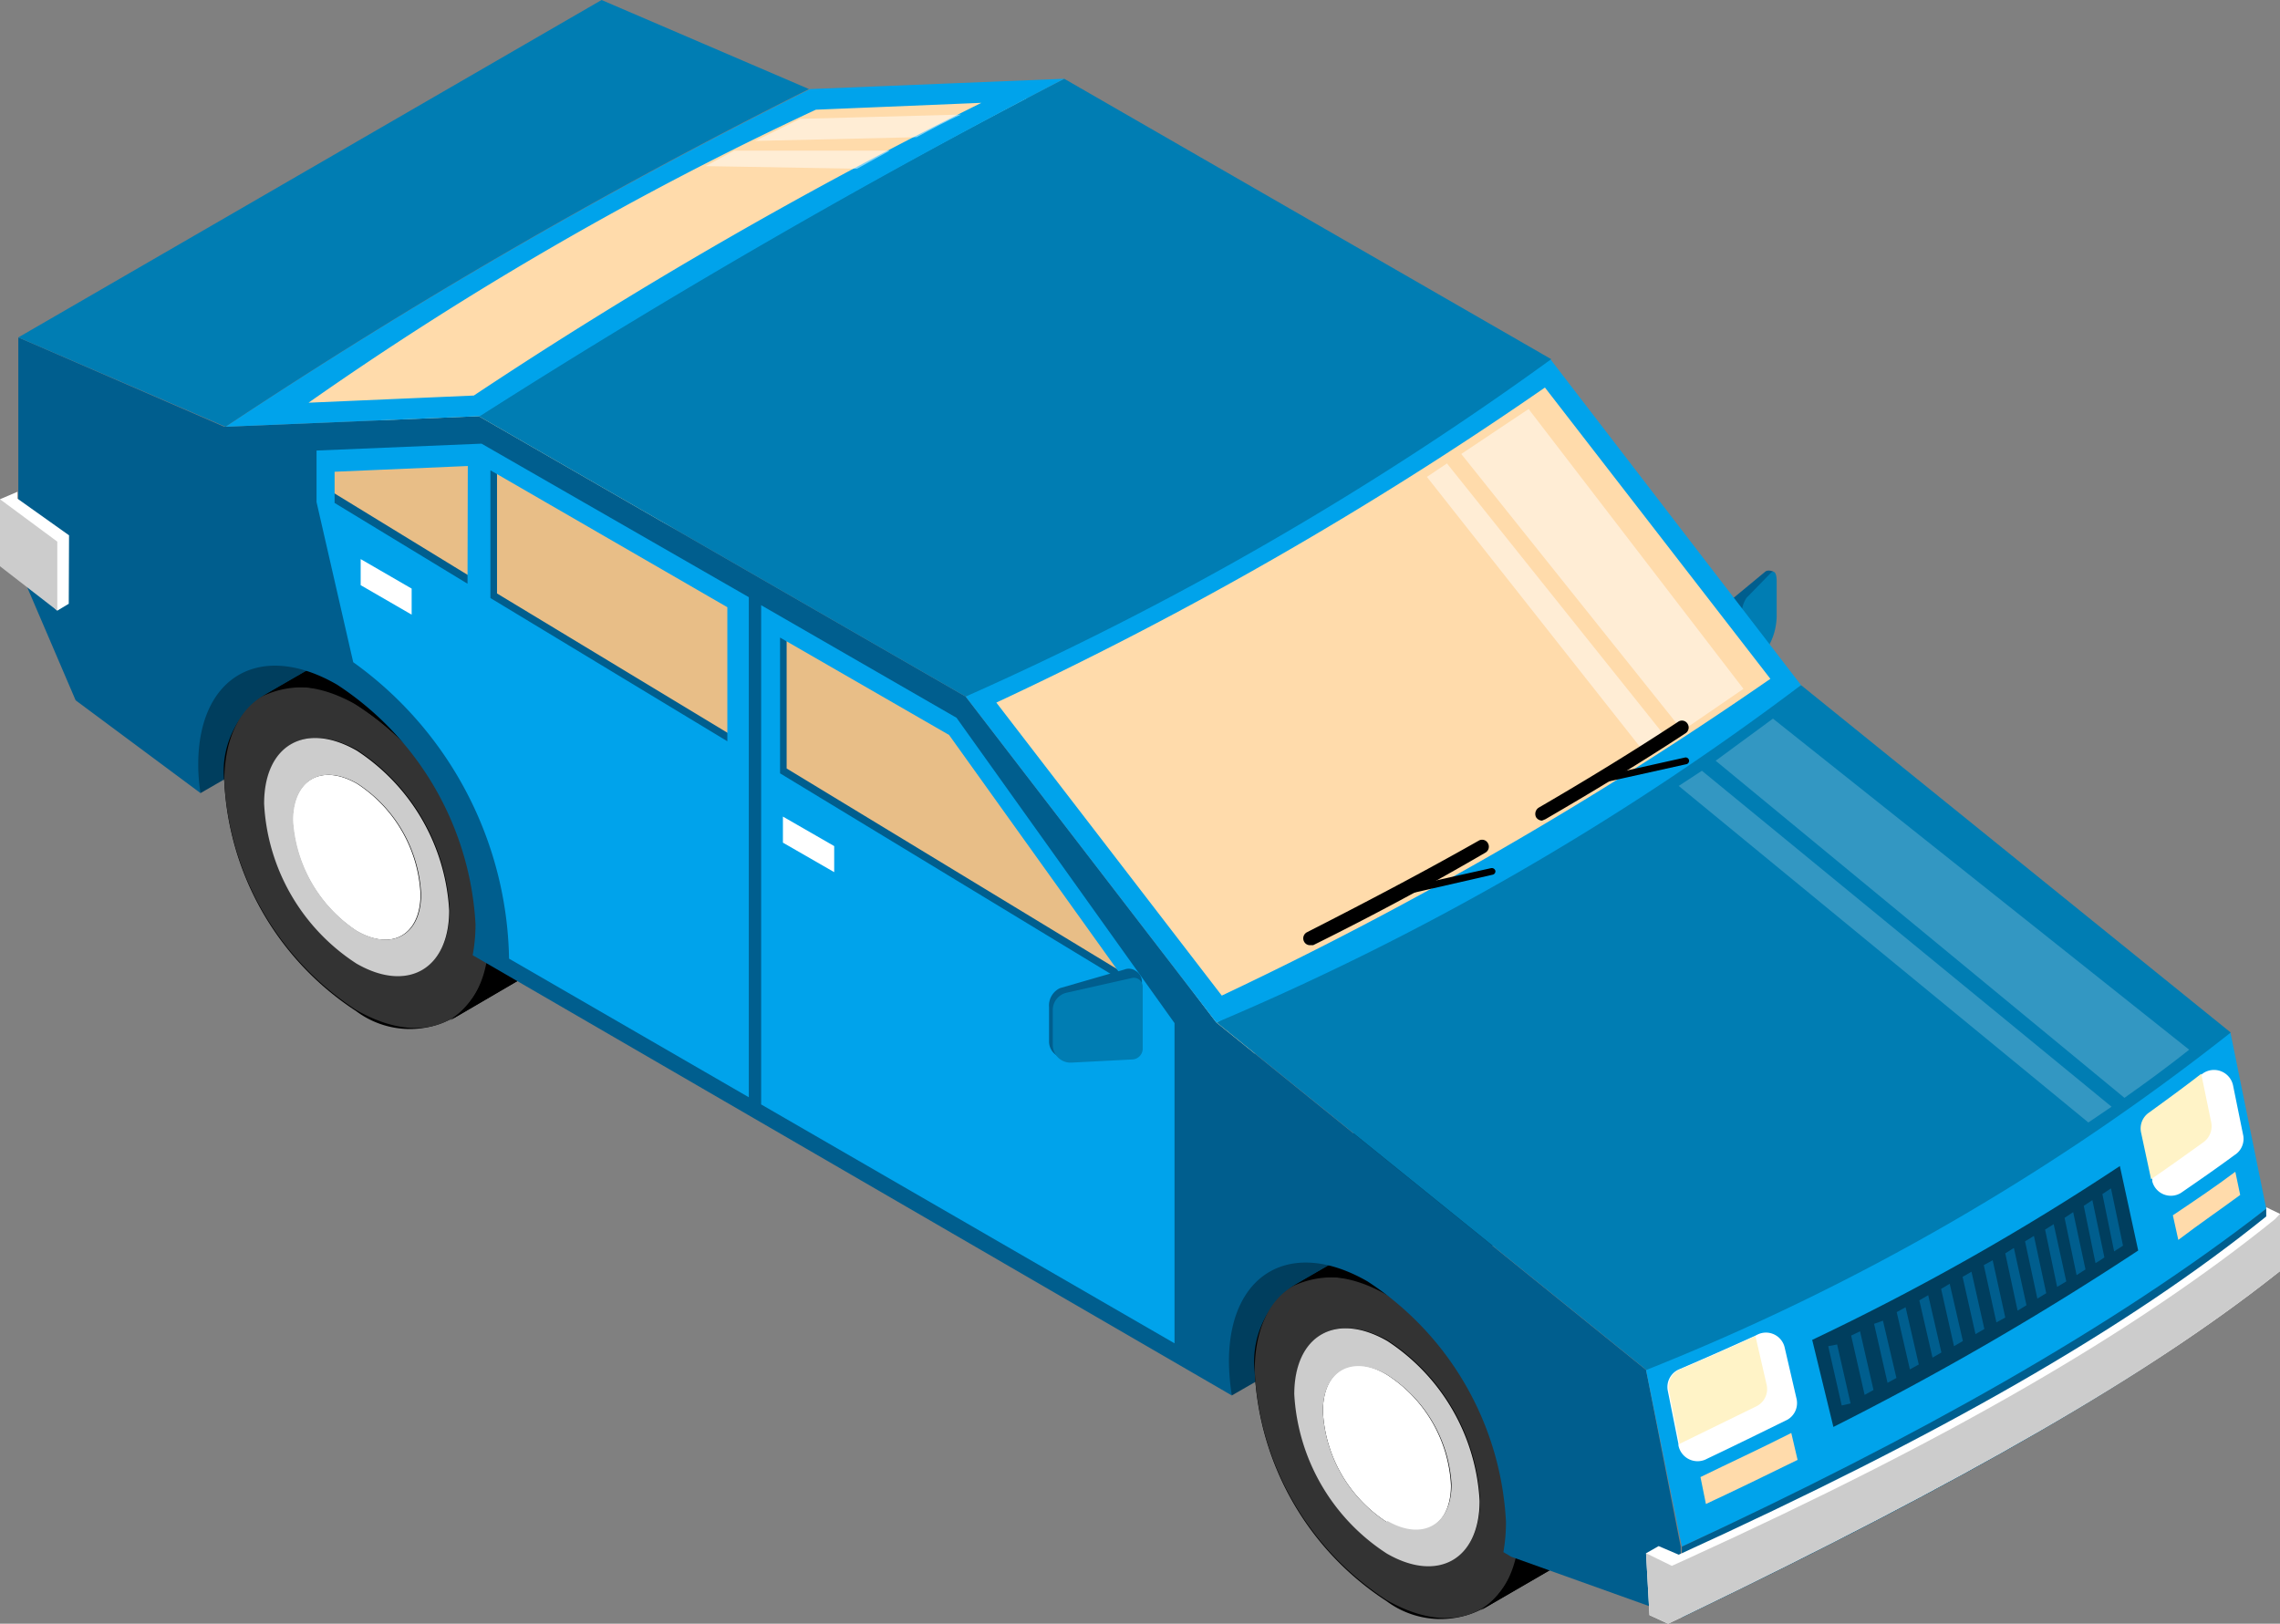 <svg xmlns="http://www.w3.org/2000/svg" width="79.59" height="56.69" viewBox="0 0 79.59 56.69"><rect x="0" y="0" width="79.59" height="56.69" fill="#808080" stroke="none"/><defs><style>.cls-1{fill:#005e8e;}.cls-2{fill:#007db3;}.cls-3{fill:#003e5e;}.cls-4{fill:#ffdbab;}.cls-5{fill:#e8be87;}.cls-6{fill:#333;}.cls-11,.cls-12,.cls-7{fill:#fff;}.cls-8{fill:#ccc;}.cls-9{fill:#00a3eb;}.cls-10{fill:#fff3c7;}.cls-11{opacity:0.2;}.cls-12{opacity:0.5;}</style></defs><g id="Layer_2" data-name="Layer 2"><g id="Layer_1-2" data-name="Layer 1"><path class="cls-1" d="M60.33,21.45v2.16c0,.21.4.2.57.2l.55-1.22a1.88,1.88,0,0,0,.36-1.07l0-1.22c0-.16.16-.31.1-.34s-.21-.07-.29,0l-1.1.91A.9.9,0,0,0,60.33,21.45Z"/><path class="cls-2" d="M60.8,21.45v2.16c0,.21.08.26.17.13l.75-1.15a2.21,2.21,0,0,0,.3-1.07V20.3c0-.3-.09-.42-.22-.28l-.83.85A1,1,0,0,0,60.8,21.45Z"/><path class="cls-3" d="M17.42,21.67,7,27.69c-.63-1-.19-4.08,0-6.71l10.43-6Z"/><path class="cls-3" d="M53.47,42.7,43,48.72c-.62-1-.19-4.09,0-6.71l10.43-6Z"/><path class="cls-4" d="M9.61,14.45a174.75,174.75,0,0,1,18.67-11l7.15-.24,18.69,9.83,8.4,11.05L43.42,37.05l-10-13.67-17-8.48Z"/><polygon class="cls-5" points="9.17 17.47 9.61 15.63 16.75 15.63 33.71 24.9 41.06 36.05 9.17 17.47"/><path d="M50.94,43.77a3.26,3.26,0,0,0-3.29-.32L45.14,44.9a3.23,3.23,0,0,0-1.34,3,10.13,10.13,0,0,0,4.6,8,3.16,3.16,0,0,0,3.44.22l-.15.1,2.5-1.45a3.23,3.23,0,0,0,1.35-3A10.13,10.13,0,0,0,50.94,43.77Z"/><path class="cls-6" d="M48.43,45.22a10.17,10.17,0,0,1,4.61,8c0,2.93-2.09,4.11-4.64,2.64a10.13,10.13,0,0,1-4.6-8C43.8,44.93,45.88,43.75,48.43,45.22Zm0,9c1.78,1,3.23.21,3.24-1.84a7.13,7.13,0,0,0-3.22-5.58c-1.79-1-3.24-.21-3.25,1.85a7.09,7.09,0,0,0,3.23,5.57Z"/><path class="cls-7" d="M48.42,48a4.88,4.88,0,0,1,2.23,3.86c0,1.42-1,2-2.24,1.28a4.9,4.9,0,0,1-2.23-3.86C46.18,47.82,47.19,47.25,48.42,48Z"/><path class="cls-8" d="M48.43,46.82a7.13,7.13,0,0,1,3.22,5.58c0,2.05-1.46,2.87-3.24,1.84a7.09,7.09,0,0,1-3.23-5.57C45.19,46.61,46.64,45.79,48.43,46.82Zm0,6.28c1.23.71,2.24.14,2.24-1.28A4.88,4.88,0,0,0,48.42,48c-1.23-.71-2.24-.14-2.24,1.28a4.9,4.9,0,0,0,2.23,3.86Z"/><path d="M50.94,43.77a3.26,3.26,0,0,0-3.29-.32L45.14,44.9a3.26,3.26,0,0,1,3.29.32,10.17,10.17,0,0,1,4.61,8,3.23,3.23,0,0,1-1.35,3l2.5-1.45a3.23,3.23,0,0,0,1.35-3A10.13,10.13,0,0,0,50.94,43.77Z"/><path d="M15,23.16a3.26,3.26,0,0,0-3.29-.32L9.18,24.3a3.2,3.2,0,0,0-1.35,3,10.16,10.16,0,0,0,4.6,8,3.13,3.13,0,0,0,3.44.21l-.15.11,2.5-1.46a3.21,3.21,0,0,0,1.35-3A10.16,10.16,0,0,0,15,23.16Z"/><path class="cls-6" d="M12.46,24.62a10.12,10.12,0,0,1,4.61,8c0,2.93-2.08,4.11-4.64,2.64a10.16,10.16,0,0,1-4.6-8C7.84,24.33,9.91,23.15,12.46,24.62Zm0,9c1.78,1,3.23.2,3.24-1.85a7.14,7.14,0,0,0-3.22-5.58c-1.79-1-3.24-.2-3.24,1.85a7.08,7.08,0,0,0,3.22,5.58Z"/><path class="cls-7" d="M12.46,27.36a4.89,4.89,0,0,1,2.22,3.86c0,1.42-1,2-2.24,1.28a5,5,0,0,1-2.23-3.86C10.22,27.22,11.22,26.65,12.46,27.36Z"/><path class="cls-8" d="M12.46,26.21a7.14,7.14,0,0,1,3.22,5.58c0,2.05-1.46,2.88-3.24,1.85a7.08,7.08,0,0,1-3.22-5.58C9.22,26,10.67,25.18,12.46,26.21Zm0,6.29c1.24.71,2.24.14,2.24-1.28a4.89,4.89,0,0,0-2.22-3.86c-1.24-.71-2.24-.14-2.25,1.28a5,5,0,0,0,2.23,3.86Z"/><path d="M15,23.16a3.26,3.26,0,0,0-3.29-.32L9.18,24.3a3.24,3.24,0,0,1,3.28.32,10.12,10.12,0,0,1,4.61,8,3.25,3.25,0,0,1-1.35,3l2.5-1.46a3.21,3.21,0,0,0,1.35-3A10.16,10.16,0,0,0,15,23.16Z"/><path class="cls-1" d="M57.46,47.83l-15-12.13L33.71,24.32l-17-9.79-8.88.37L.64,11.78l0,8,2,4.67L7,27.69a6.22,6.22,0,0,1-.08-1c0-3.08,2.17-4.33,4.84-2.79a10.69,10.69,0,0,1,4.84,8.38,6,6,0,0,1-.1,1.07L43,48.72a8.07,8.07,0,0,1-.1-1.19c0-3.08,2.17-4.33,4.84-2.79a10.68,10.68,0,0,1,4.83,8.38,5.93,5.93,0,0,1-.09,1.07l.27.16,5.92,2.12V54ZM16.55,20.21l-4.9-3v-.93l4.9-.2Zm9.07,5.51-8.27-5V16.26L25.62,21Zm1.84,1.11V22.09l5.89,3.41,6.23,8.69Z"/><path class="cls-9" d="M79.11,42.2l-1.25-6.15L57.46,47.83,58.71,54C66.65,50.36,73.71,46.56,79.11,42.2Z"/><path class="cls-1" d="M79.11,42.2v2.49c-5,4-12.32,7.89-20.4,11.78V54C66.85,50.22,73.79,46.34,79.11,42.2Z"/><path class="cls-2" d="M62.87,23.92l15,12.13a81.66,81.66,0,0,1-20.4,11.78l-15-12.13Z"/><path class="cls-4" d="M59.36,51.57c1-.49,2.11-1,3.17-1.54l.22.94c-1.1.54-2.15,1.05-3.2,1.54Z"/><path class="cls-7" d="M62.39,49.57c-.92.45-1.85.91-2.8,1.36a.68.68,0,0,1-1-.47v-.05l-.37-1.85a.67.67,0,0,1,.39-.75c.89-.38,1.77-.77,2.63-1.16l.12-.06a.67.67,0,0,1,.94.46l.41,1.77A.67.67,0,0,1,62.39,49.57Z"/><path class="cls-3" d="M63.26,46.78A86.65,86.65,0,0,0,74,40.71l.64,2.95A105.26,105.26,0,0,1,64,49.82Z"/><path class="cls-1" d="M63.82,47l.47,2.07L64.6,49l-.47-2.06Z"/><path class="cls-1" d="M64.62,46.63l.47,2.07.31-.17-.47-2.05Z"/><path class="cls-1" d="M65.42,46.22l.47,2.06.31-.17-.47-2Z"/><path class="cls-1" d="M66.21,45.81l.46,2,.31-.17-.46-2Z"/><path class="cls-1" d="M67,45.4l.46,2,.31-.18-.46-2Z"/><path class="cls-1" d="M67.76,45l.45,2,.31-.18-.46-2Z"/><path class="cls-1" d="M68.51,44.58l.45,2,.31-.18-.45-2Z"/><path class="cls-1" d="M69.25,44.17l.44,2L70,46l-.44-2Z"/><path class="cls-1" d="M70,43.76l.43,2,.31-.19-.44-2Z"/><path class="cls-1" d="M70.69,43.34l.43,2,.31-.19-.43-2Z"/><path class="cls-1" d="M71.39,42.93l.42,2,.32-.19-.44-2Z"/><path class="cls-1" d="M72.07,42.52l.42,2,.31-.2-.43-2Z"/><path class="cls-1" d="M72.74,42.1l.41,2a3.28,3.28,0,0,0,.31-.2l-.42-2Z"/><path class="cls-1" d="M73.69,41.49l-.3.2.41,2,.31-.2Z"/><path class="cls-4" d="M75.85,42.43c.76-.51,1.49-1,2.18-1.52l.17.81c-.69.51-1.41,1-2.16,1.57Z"/><path class="cls-7" d="M78,40.33c-.61.45-1.23.88-1.87,1.32a.67.67,0,0,1-1-.41v-.07l-.35-1.63a.67.67,0,0,1,.27-.69c.62-.45,1.24-.9,1.83-1.36a.68.68,0,0,1,1.07.4l.36,1.77A.67.67,0,0,1,78,40.33Z"/><path class="cls-10" d="M61.31,49.1l-2.68,1.31-.37-1.85a.67.67,0,0,1,.39-.75c.89-.38,1.77-.77,2.63-1.16l.39,1.7A.67.67,0,0,1,61.31,49.1Z"/><path class="cls-10" d="M76.93,39.87c-.6.43-1.21.87-1.84,1.3l-.35-1.63a.67.67,0,0,1,.27-.69c.62-.45,1.24-.9,1.83-1.36l.35,1.7A.69.69,0,0,1,76.93,39.87Z"/><path class="cls-9" d="M42.46,35.7A95.94,95.94,0,0,0,62.87,23.92L54.12,12.54,33.71,24.32Zm.19-.94L34.78,24.53a130.43,130.43,0,0,0,19.15-11L61.8,23.7A134.13,134.13,0,0,1,42.65,34.76Z"/><path class="cls-2" d="M37.15,2.75l17,9.79A112.62,112.62,0,0,1,33.71,24.32l-17-9.79Q26.71,8.13,37.15,2.75Z"/><path class="cls-9" d="M16.75,14.53q10-6.37,20.4-11.78l-8.87.36A192.94,192.94,0,0,0,7.87,14.9Zm-.21-.72-5.77.25A116.37,116.37,0,0,1,28.48,3.83l5.78-.24A161.37,161.37,0,0,0,16.54,13.81Z"/><path class="cls-11" d="M73.71,38.64,59.41,26.91l-.81.53L72.9,39.19Z"/><path class="cls-11" d="M61.89,25.09l-2,1.47L74.16,38.33c.78-.55,1.54-1.11,2.26-1.68Z"/><polygon class="cls-12" points="50.51 16.18 49.81 16.65 57.48 26.37 58.24 25.85 50.51 16.18"/><polygon class="cls-12" points="53.36 14.28 51.01 15.85 58.73 25.51 60.86 24.05 53.36 14.28"/><path class="cls-12" d="M33.55,4l-5.62.15-1.57.77L32,4.79C32.5,4.52,33,4.24,33.55,4Z"/><path class="cls-12" d="M31.06,5.26H25.63l-1,.54,5.29.09Z"/><path class="cls-2" d="M21,0l7.24,3.11A192.81,192.81,0,0,0,7.87,14.9L.64,11.78Z"/><path class="cls-9" d="M16.81,15.49l-5.76.24v1.8l1.28,5.59a13,13,0,0,1,5.44,10.35l8.37,4.84,0-17.46Zm-.49,4.89-4.64-2.82V16.47l4.65-.2Zm9.07,5.5-8.27-5V16.42l8.27,4.78Z"/><path class="cls-9" d="M33.39,25.06l-6.82-3.93V38.56L41,46.9V35.72ZM27.23,27V22.26l5.9,3.4,6.23,8.7Z"/><polygon class="cls-7" points="29.12 30.45 27.33 29.42 27.33 28.51 29.12 29.54 29.12 30.45"/><polygon class="cls-7" points="14.37 21.46 12.59 20.43 12.59 19.52 14.37 20.55 14.37 21.46"/><path d="M45.73,33a.23.23,0,0,1-.21-.13.24.24,0,0,1,.1-.32c2.12-1.08,4.15-2.15,6-3.2a.23.23,0,0,1,.32.09.24.24,0,0,1-.09.33C50,30.85,48,31.93,45.84,33Z"/><path d="M53.83,28.65a.25.25,0,0,1-.21-.12.26.26,0,0,1,.09-.33c1.72-1,3.35-2,4.87-3a.23.23,0,0,1,.33.07.24.24,0,0,1-.07.33c-1.52,1-3.17,2-4.89,3Z"/><path d="M48.94,31.25a.12.12,0,0,1-.12-.1.13.13,0,0,1,.09-.14l3.14-.7a.13.13,0,0,1,.15.09.12.12,0,0,1-.1.14L49,31.25Z"/><path d="M55.7,27.38a.11.11,0,0,1-.12-.09.12.12,0,0,1,.09-.14l3.14-.7a.12.12,0,0,1,.15.09.12.12,0,0,1-.09.14l-3.15.7Z"/><path class="cls-7" d="M79.11,42.47c-4.85,3.91-11.37,7.64-20.51,11.81l-.7-.3-.44.25.12,2.16.65.3.69-.33C68.66,51.66,75,48,79.41,44.52l.18-.14v-2l-.48-.23Z"/><path class="cls-8" d="M79.41,42.57c-4.84,3.91-11.35,7.68-20.5,11.85l-.55.25-.9-.44.12,2.16.65.3.69-.33C68.66,51.66,75,48,79.41,44.52l.18-.14v-2Z"/><polygon class="cls-7" points="0.61 17.41 0.61 17.17 0 17.43 0.49 19.82 2 21.32 2.4 21.08 2.41 18.69 0.61 17.41"/><polygon class="cls-8" points="0 17.43 0 19.77 2 21.32 2 18.91 0 17.43"/><path class="cls-1" d="M39.65,33.9a.44.44,0,0,1,.21.43l-.22,2a.45.45,0,0,1-.4.4l-2,.21a.58.58,0,0,1-.62-.58l0-1.2A.67.67,0,0,1,37,34.5l2.25-.65A.42.42,0,0,1,39.65,33.9Z"/><path class="cls-2" d="M39.89,34.44v2.17a.38.38,0,0,1-.37.38l-2.12.11a.62.62,0,0,1-.65-.61l0-1.21a.62.62,0,0,1,.48-.62l2.31-.52A.31.31,0,0,1,39.89,34.44Z"/></g></g></svg>